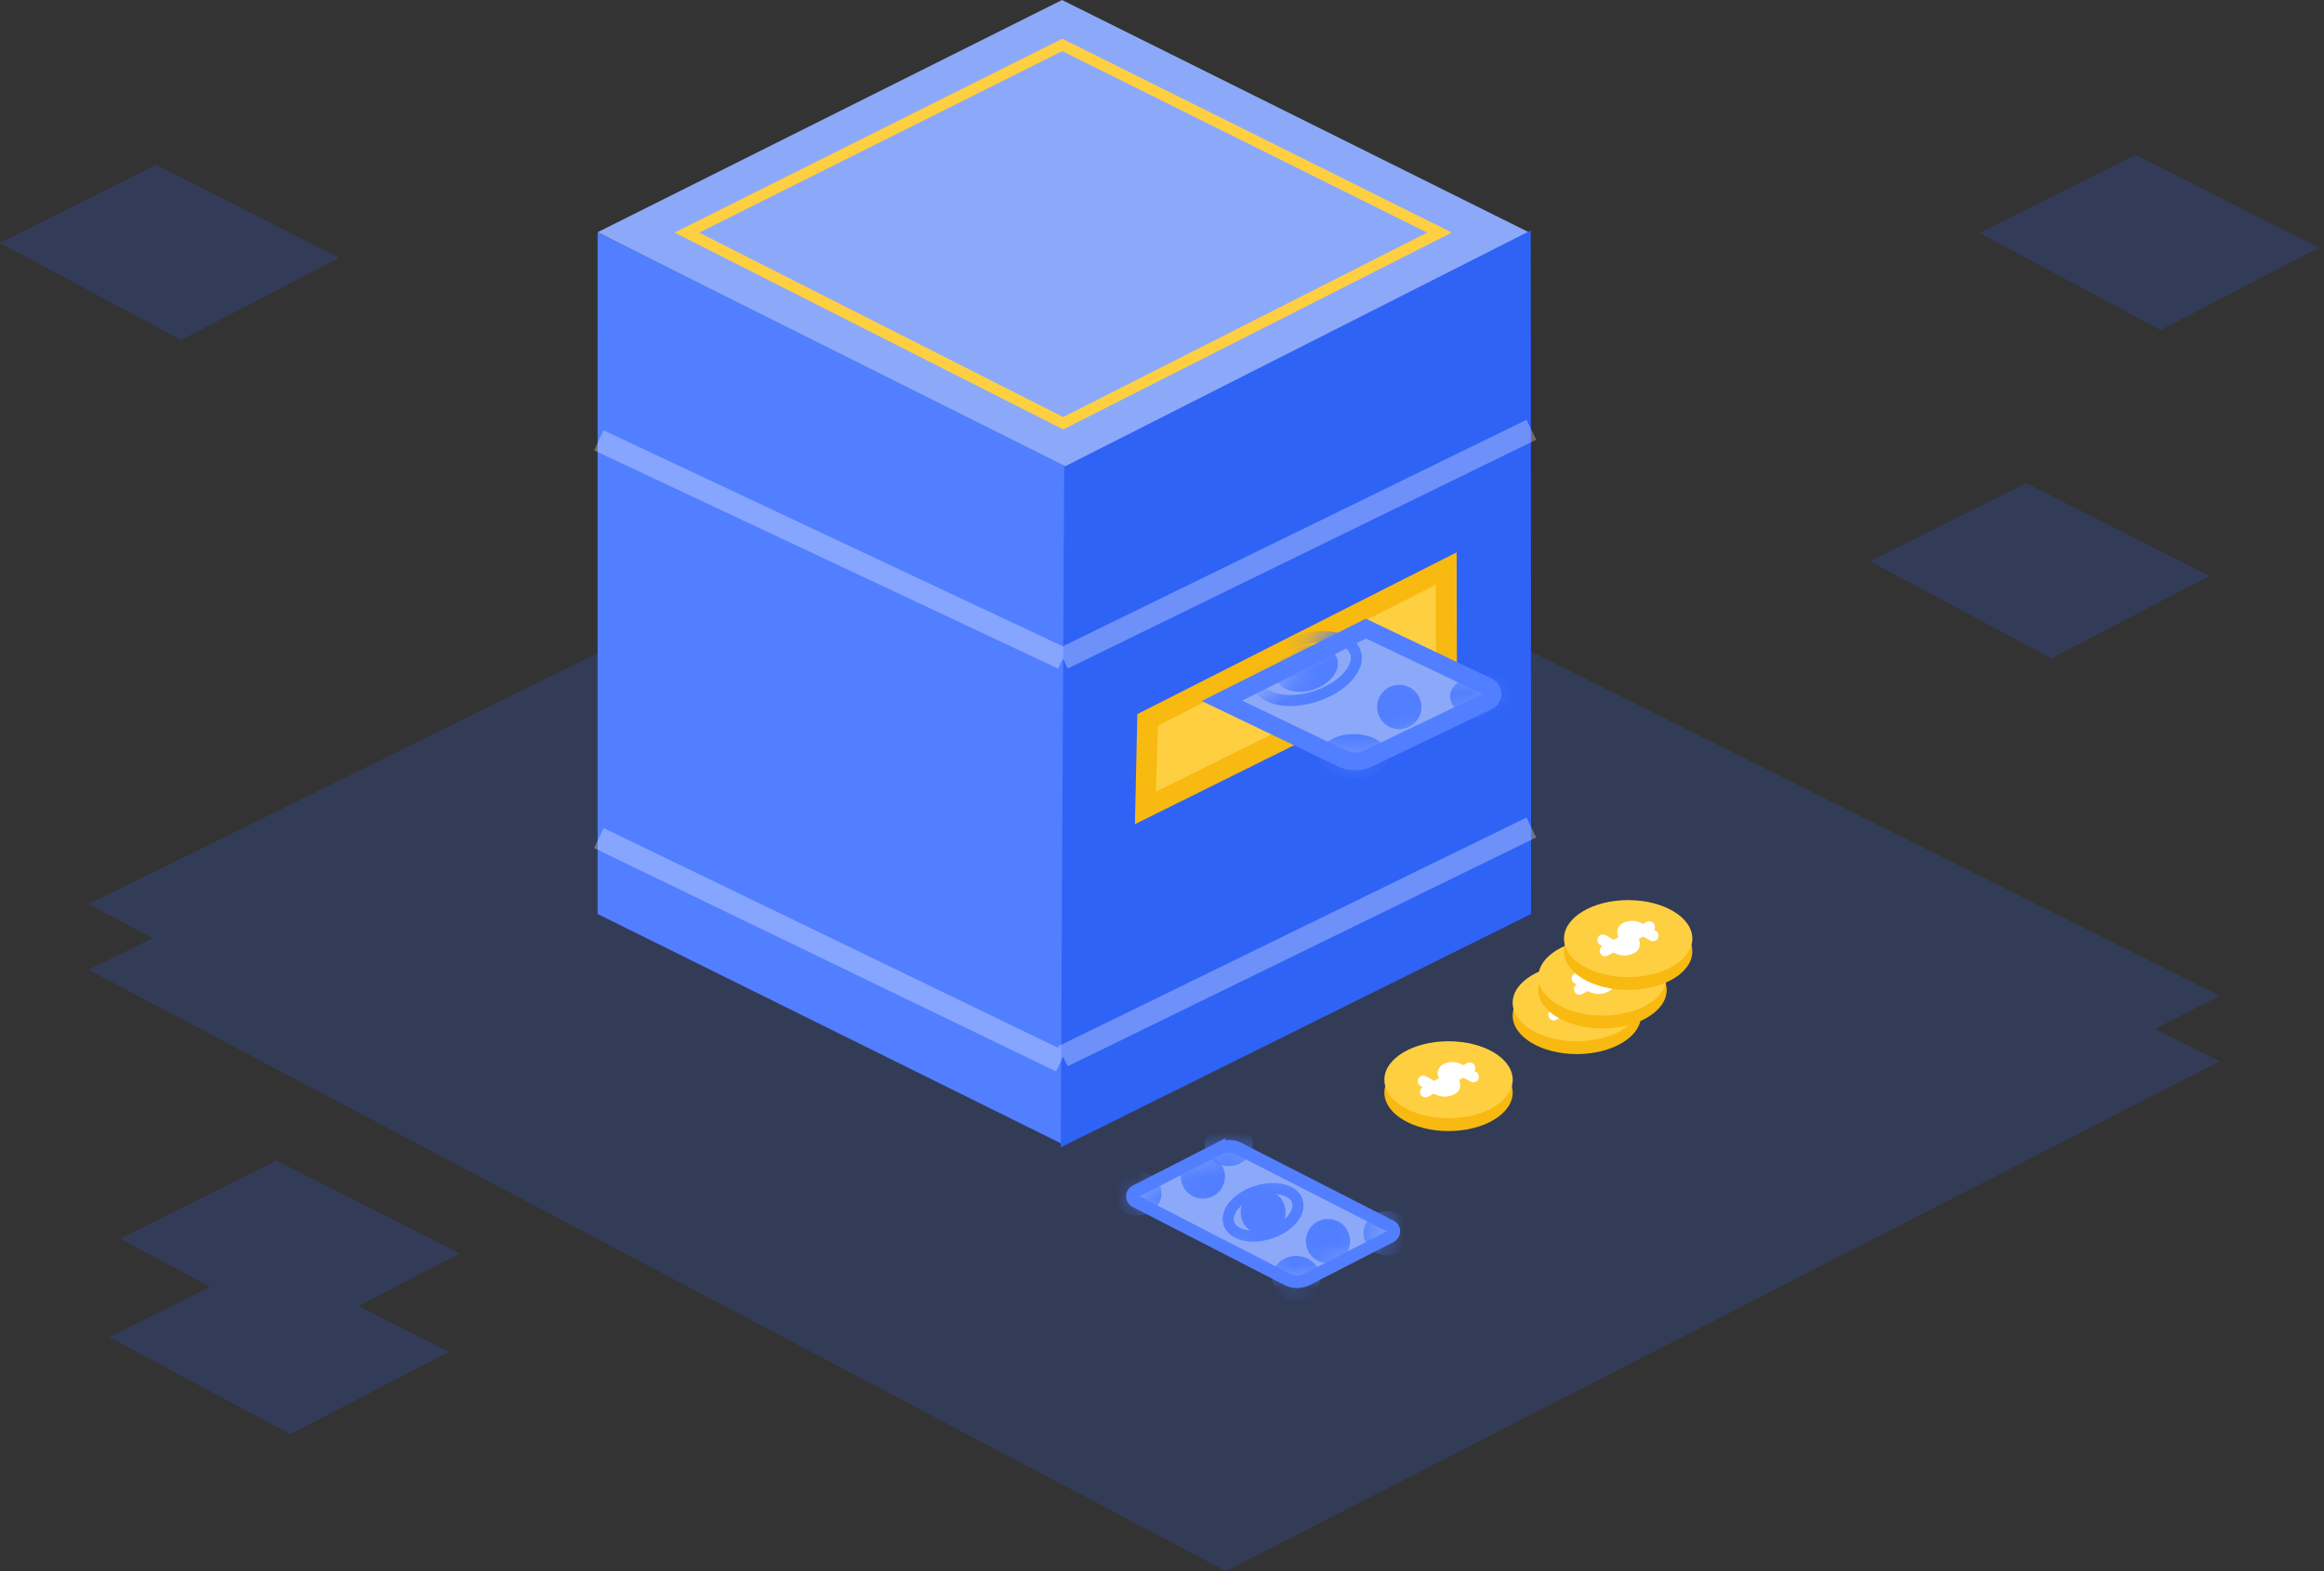 <svg height="71" width="105" xmlns="http://www.w3.org/2000/svg" xmlns:xlink="http://www.w3.org/1999/xlink"><rect width="100%" height="100%" fill="#333333" stroke="none"/><mask id="a" fill="#fff"><path d="m5.012.214 6.871 3.508a.255.255 0 0 1 0 .454l-3.782 1.942a.985.985 0 0 1 -.899 0l-6.852-3.523a.255.255 0 0 1 0-.454l3.768-1.927a.983.983 0 0 1 .894 0z" fill="#fff" fill-rule="evenodd"/></mask><mask id="b" fill="#fff"><path d="m5.012.214 6.871 3.508a.255.255 0 0 1 0 .454l-3.782 1.942a.985.985 0 0 1 -.899 0l-6.852-3.523a.255.255 0 0 1 0-.454l3.768-1.927a.983.983 0 0 1 .894 0z" fill="#fff" fill-rule="evenodd"/></mask><mask id="c" fill="#fff"><path d="m5.012.214 6.871 3.508a.255.255 0 0 1 0 .454l-3.782 1.942a.985.985 0 0 1 -.899 0l-6.852-3.523a.255.255 0 0 1 0-.454l3.768-1.927a.983.983 0 0 1 .894 0z" fill="#fff" fill-rule="evenodd"/></mask><mask id="d" fill="#fff"><path d="m5.012.214 6.871 3.508a.255.255 0 0 1 0 .454l-3.782 1.942a.985.985 0 0 1 -.899 0l-6.852-3.523a.255.255 0 0 1 0-.454l3.768-1.927a.983.983 0 0 1 .894 0z" fill="#fff" fill-rule="evenodd"/></mask><mask id="e" fill="#fff"><path d="m5.012.214 6.871 3.508a.255.255 0 0 1 0 .454l-3.782 1.942a.985.985 0 0 1 -.899 0l-6.852-3.523a.255.255 0 0 1 0-.454l3.768-1.927a.983.983 0 0 1 .894 0z" fill="#fff" fill-rule="evenodd"/></mask><mask id="f" fill="#fff"><path d="m5.012.214 6.871 3.508a.255.255 0 0 1 0 .454l-3.782 1.942a.985.985 0 0 1 -.899 0l-6.852-3.523a.255.255 0 0 1 0-.454l3.768-1.927a.983.983 0 0 1 .894 0z" fill="#fff" fill-rule="evenodd"/></mask><mask id="g" fill="#fff"><path d="m5.012.214 6.871 3.508a.255.255 0 0 1 0 .454l-3.782 1.942a.985.985 0 0 1 -.899 0l-6.852-3.523a.255.255 0 0 1 0-.454l3.768-1.927a.983.983 0 0 1 .894 0z" fill="#fff" fill-rule="evenodd"/></mask><mask id="h" fill="#fff"><path d="m5.012.214 6.871 3.508a.255.255 0 0 1 0 .454l-3.782 1.942a.985.985 0 0 1 -.899 0l-6.852-3.523a.255.255 0 0 1 0-.454l3.768-1.927a.983.983 0 0 1 .894 0z" fill="#fff" fill-rule="evenodd"/></mask><mask id="i" fill="#fff"><path d="m6.779.575 5.513 2.626a.36.36 0 0 1 0 .65l-5.398 2.587a1.39 1.39 0 0 1 -1.202 0l-5.416-2.6 6.503-3.264z" fill="#fff" fill-rule="evenodd"/></mask><mask id="j" fill="#fff"><path d="m6.779.575 5.513 2.626a.36.36 0 0 1 0 .65l-5.398 2.587a1.39 1.39 0 0 1 -1.202 0l-5.416-2.6 6.503-3.264z" fill="#fff" fill-rule="evenodd"/></mask><mask id="k" fill="#fff"><path d="m6.779.575 5.513 2.626a.36.36 0 0 1 0 .65l-5.398 2.587a1.39 1.39 0 0 1 -1.202 0l-5.416-2.6 6.503-3.264z" fill="#fff" fill-rule="evenodd"/></mask><mask id="l" fill="#fff"><path d="m6.779.575 5.513 2.626a.36.36 0 0 1 0 .65l-5.398 2.587a1.39 1.39 0 0 1 -1.202 0l-5.416-2.6 6.503-3.264z" fill="#fff" fill-rule="evenodd"/></mask><mask id="m" fill="#fff"><path d="m6.779.575 5.513 2.626a.36.36 0 0 1 0 .65l-5.398 2.587a1.39 1.39 0 0 1 -1.202 0l-5.416-2.6 6.503-3.264z" fill="#fff" fill-rule="evenodd"/></mask><mask id="n" fill="#fff"><path d="m6.779.575 5.513 2.626a.36.36 0 0 1 0 .65l-5.398 2.587a1.39 1.39 0 0 1 -1.202 0l-5.416-2.6 6.503-3.264z" fill="#fff" fill-rule="evenodd"/></mask><mask id="o" fill="#fff"><path d="m6.779.575 5.513 2.626a.36.36 0 0 1 0 .65l-5.398 2.587a1.39 1.39 0 0 1 -1.202 0l-5.416-2.6 6.503-3.264z" fill="#fff" fill-rule="evenodd"/></mask><mask id="p" fill="#fff"><path d="m6.779.575 5.513 2.626a.36.36 0 0 1 0 .65l-5.398 2.587a1.39 1.39 0 0 1 -1.202 0l-5.416-2.6 6.503-3.264z" fill="#fff" fill-rule="evenodd"/></mask><g fill="none" fill-rule="evenodd"><path d="m-8-28h120v120h-120z"/><path d="m11.11-12.764h89.977v89.977h-89.977z" opacity=".1"/><g fill="#2f63f6" fill-rule="nonzero" opacity=".199"><path d="m84.494 25.358 7.052-3.527 8.274 4.194-7.146 3.717zm4.944-14.832 7.052-3.526 8.274 4.193-7.146 3.717zm-89.438.45 7.052-3.527 8.274 4.194-7.146 3.717zm4.944 49.438 7.052-3.526 8.274 4.193-7.146 3.717-8.18-4.384z"/><path d="m5.438 55.964 7.052-3.526 8.274 4.193-7.146 3.717z"/></g><g fill="#2f63f6" fill-rule="nonzero" opacity=".189"><path d="m4 40.854 44.3-21.854 51.98 25.99-44.892 23.035z"/><path d="m4 43.816 44.3-21.854 51.98 25.989-44.892 23.036z"/></g><path d="m55.965 51.897 6.87 3.508a.255.255 0 0 1 0 .454l-3.782 1.942a.985.985 0 0 1 -.898 0l-6.852-3.523a.255.255 0 0 1 0-.454l3.768-1.927a.983.983 0 0 1 .894 0z" fill="#8ca9f9" fill-rule="nonzero"/><path d="m55.965 51.897 6.87 3.508a.255.255 0 0 1 0 .454l-3.782 1.942a.985.985 0 0 1 -.898 0l-6.852-3.523a.255.255 0 0 1 0-.454l3.768-1.927a.983.983 0 0 1 .894 0z" stroke="#527fff" stroke-width=".57"/><g fill="#527fff" fill-rule="nonzero"><circle cx="3.395" cy="1.474" mask="url(#a)" r="1" transform="translate(50.952 51.683)"/><ellipse cx=".435" cy="2.244" mask="url(#b)" rx="1.087" ry="1" transform="translate(50.952 51.683)"/><ellipse cx="4.565" mask="url(#c)" rx="1.087" ry="1" transform="translate(50.952 51.683)"/><ellipse cx="11.739" cy="4.039" mask="url(#d)" rx="1.087" ry="1" transform="translate(50.952 51.683)"/><ellipse cx="7.609" cy="6.059" mask="url(#e)" rx="1.087" ry="1" transform="translate(50.952 51.683)"/><circle cx="9.047" cy="4.391" mask="url(#f)" r="1" transform="translate(50.952 51.683)"/></g><ellipse cx="6.117" cy="3.09" mask="url(#g)" rx="1.627" ry="1" stroke="#527fff" stroke-width=".5" transform="matrix(.951 -.309 .309 .951 50.297 53.724)"/><ellipse cx="6.117" cy="3.09" fill="#527fff" fill-rule="nonzero" mask="url(#h)" rx="1.017" ry="1" transform="matrix(.951 -.309 .309 .951 50.297 53.724)"/><path d="m27 10.493 21.037 10.657 21.036-10.658-21.089-10.492z" fill="#8ca9f9" fill-rule="nonzero"/><path d="m31.034 10.508 17.003 8.615 17.001-8.615-17.043-8.478z" stroke="#ffcf42" stroke-width=".5"/><g fill-rule="nonzero"><path d="m27 14.597v26.699l21.088 10.388 21.089-10.388v-26.7l-21.089 10.494z" fill="#4b0fa3"/><path d="m48.192 21.089-.208 30.594-20.984-10.388v-30.802z" fill="#527fff"/><path d="m48.081 21.089-.158 30.75 21.254-10.543-.017-30.883z" fill="#2f63f6"/><path d="m51.385 32.263-.108 4.975 14.546-7.217-.011-5.065z" fill="#f8b911"/><path d="m52.317 32.78-.093 2.99 12.652-6.277-.01-3.07z" fill="#ffcf42"/><path d="m61.683 28.387 5.542 2.64a.36.36 0 0 1 0 .65l-5.397 2.586a1.39 1.39 0 0 1 -1.202 0l-5.423-2.602z" fill="#8ca9f9"/></g><path d="m61.712 28.401 5.514 2.626a.36.36 0 0 1 0 .65l-5.398 2.586a1.39 1.39 0 0 1 -1.202 0l-5.416-2.599z" stroke="#527fff" stroke-width=".806"/><ellipse cx=".212" cy=".226" fill="#6a9e63" fill-rule="nonzero" mask="url(#i)" rx="1" ry="1" transform="translate(54.934 27.826)"/><ellipse cx="-4.017" cy="1.253" fill="#679d62" fill-rule="nonzero" mask="url(#j)" rx="1.553" ry="1" transform="translate(54.934 27.826)"/><ellipse cx="1.884" cy="-1.739" fill="#679d62" fill-rule="nonzero" mask="url(#k)" rx="1.553" ry="1" transform="translate(54.934 27.826)"/><ellipse cx="12.133" cy="3.646" fill="#527fff" fill-rule="nonzero" mask="url(#l)" rx="1.553" ry="1" transform="translate(54.934 27.826)"/><ellipse cx="6.232" cy="6.339" fill="#527fff" fill-rule="nonzero" mask="url(#m)" rx="1.553" ry="1" transform="translate(54.934 27.826)"/><ellipse cx="8.286" cy="4.115" fill="#527fff" fill-rule="nonzero" mask="url(#n)" rx="1" ry="1" transform="translate(54.934 27.826)"/><ellipse cx="4.101" cy="2.381" mask="url(#o)" rx="2.323" ry="1.318" stroke="#527fff" stroke-width=".5" transform="matrix(.951 -.309 .309 .951 54.399 29.209)"/><ellipse cx="4.101" cy="2.381" fill="#527fff" fill-rule="nonzero" mask="url(#p)" rx="1.453" ry="1" transform="matrix(.951 -.309 .309 .951 54.399 29.209)"/><path d="m48.021 47.726 21.166-10.338m-21.26 10.569-20.87-10.092m20.965-8.11 21.166-10.338m-21.168 10.338-20.966-9.86" opacity=".3" stroke="#fff"/><ellipse cx="71.243" cy="45.886" fill="#f8b911" fill-rule="nonzero" rx="2.899" ry="1.739"/><ellipse cx="71.243" cy="45.306" fill="#ffcf42" fill-rule="nonzero" rx="2.899" ry="1.739"/><g stroke="#fff" stroke-linecap="round" stroke-width=".5" transform="translate(68.344 43.567)"><path d="m1.86 2.285 1.997-1.077"/><path d="m4.02 1.604-.645-.34a.64.64 0 0 0 -.617.01.198.198 0 0 0 .003.346l.304.168a.214.214 0 0 1 -.002.377.708.708 0 0 1 -.687-.01l-.617-.353" stroke-linejoin="round"/></g><ellipse cx="72.402" cy="44.727" fill="#f8b911" fill-rule="nonzero" rx="2.899" ry="1.739"/><ellipse cx="72.402" cy="44.147" fill="#ffcf42" fill-rule="nonzero" rx="2.899" ry="1.739"/><g stroke="#fff" stroke-linecap="round" stroke-width=".5" transform="translate(69.503 42.408)"><path d="m1.86 2.285 1.997-1.077"/><path d="m4.02 1.604-.645-.34a.64.64 0 0 0 -.617.01.198.198 0 0 0 .003.346l.304.168a.214.214 0 0 1 -.002.377.708.708 0 0 1 -.687-.01l-.617-.353" stroke-linejoin="round"/></g><ellipse cx="73.562" cy="42.987" fill="#f8b911" fill-rule="nonzero" rx="2.899" ry="1.739"/><ellipse cx="73.562" cy="42.407" fill="#ffcf42" fill-rule="nonzero" rx="2.899" ry="1.739"/><g stroke="#fff" stroke-linecap="round" stroke-width=".5" transform="translate(70.663 40.668)"><path d="m1.86 2.285 1.997-1.077"/><path d="m4.02 1.604-.645-.34a.64.64 0 0 0 -.617.01.198.198 0 0 0 .003.346l.304.168a.214.214 0 0 1 -.002.377.708.708 0 0 1 -.687-.01l-.617-.353" stroke-linejoin="round"/></g><ellipse cx="65.446" cy="49.364" fill="#f8b911" fill-rule="nonzero" rx="2.899" ry="1.739"/><ellipse cx="65.446" cy="48.784" fill="#ffcf42" fill-rule="nonzero" rx="2.899" ry="1.739"/><g stroke="#fff" stroke-linecap="round" stroke-width=".5" transform="translate(62.547 47.045)"><path d="m1.86 2.285 1.997-1.077"/><path d="m4.02 1.604-.645-.34a.64.64 0 0 0 -.617.01.198.198 0 0 0 .003.346l.304.168a.214.214 0 0 1 -.002.377.708.708 0 0 1 -.687-.01l-.617-.353" stroke-linejoin="round"/></g></g></svg>